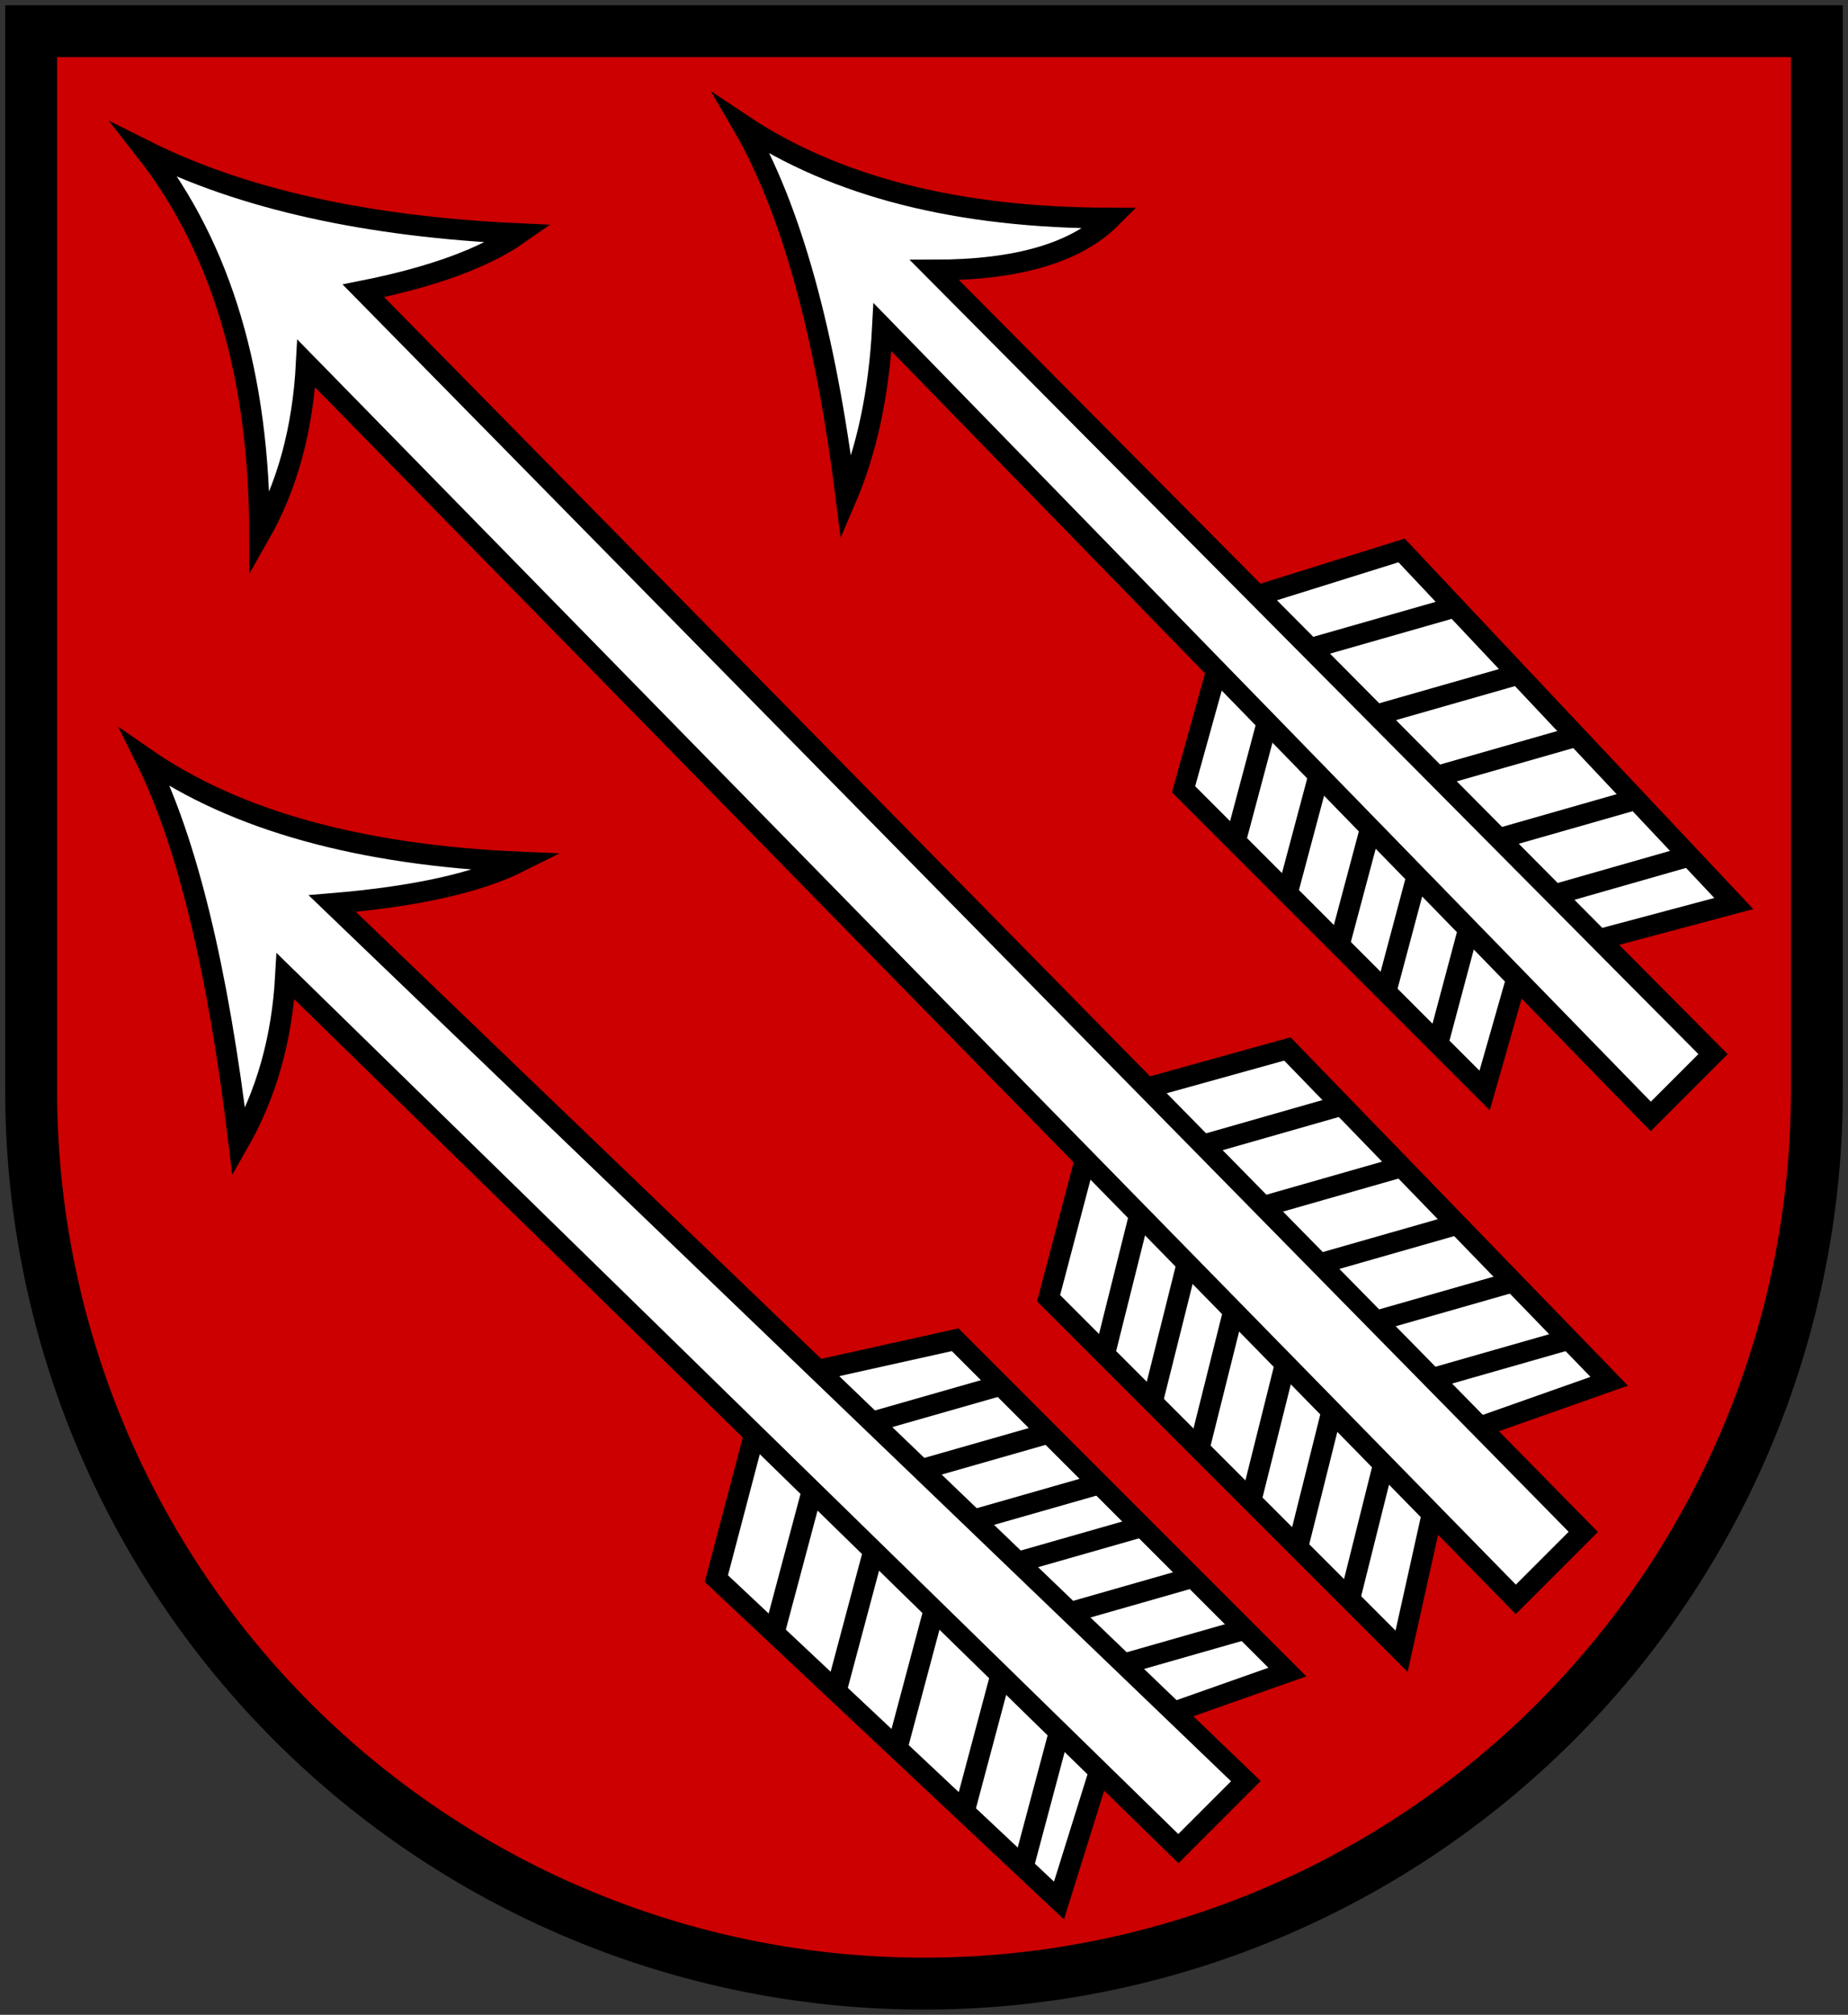 <?xml version="1.0" encoding="UTF-8" standalone="no"?>
<!-- Created by Gregor Bungensheim -->
<svg xmlns:svg="http://www.w3.org/2000/svg"
	xmlns="http://www.w3.org/2000/svg"
	xmlns:xlink="http://www.w3.org/1999/xlink"
	viewBox="0 0 178 194" height="194" width="178" version="1.1"
	id="Wappen Börstingen">
	<rect x="0" y="0" width="178" height="194" fill="#333333" stroke="none"/>
	<g style="stroke:black">
		<path d="M 3,3 v 102 a 1,1 0 0 0 172,0 v -102 z" style="fill:#CC0000; stroke-width:5" />
	 
		<g style="stroke-width:2">
			<g style="fill:white">
				<path d="M 119,58 l 16,-5 32,34 -15,4 h -5 l -4,14 -29,-29 z" />
				<path d="M 106,106 l 18,-5 31,32 l -17,6 1,2 -4,18 -34,-34 z" />
				<path d="M 74,133 l 18,-4 32,32 -17,6 -5,16 -33,-31 z" />
			</g>
			<g style="fill:none">
				<path d="M 74.5,157.5 l 4,-15 M 80.5,163 l 4,-15 M 86.5,168 l 4,-15 M 93,174 l 4,-15 M 98.5,180 l 4,-15
				M 96,133.5 l -14,4 M 101,138 l -14,4 M 105.5,143 l -14,4 M 110,147 l -14,4 M 114.5,152 l -14,4 M 119.5,157 l -14,4" />
				<path d="M 106.5,130 l 4,-16 M 111,135 l 4,-16 M 115.5,139.5 l 4,-16 M 120.5,144.5 l 4,-16 M 125,149 l 4,-16 M 130,154 l 4,-16
				M 129,106.5 l -14,4 M 134.5,112.5 l -14,4 M 140,118 l -14,4 M 145.5,123.5 l -14,4 M 151,129 l -14,4" />
				<path d="M 119,81 l 4,-15 M 124,86 l 4,-15 M 129,91 l 4,-15 M 133.5,95.5 l 4,-15 M 138.5,100.5 l 4,-15
				M 140,58.5 l -14,4 M 146,65 l -14,4 M 151.5,71 l -14,4 M 157.5,77 l -14,4 M 162.5,82.5 l -14,4" />
			</g>
			<g style="fill:white; stroke-miterlimit:5">
				<path d="M 32,87 q 12,-1 18,-4 q -23,-1 -36,-10 q 6,12 9,37 q 4,-7 4.5,-16 l 86,84 6.5,-6.5 z" />
				<path d="M 35,28 q 10,-2 15,-5.5 q -22,-1 -36,-8 q 11,14 11,37 q 4,-7 4.5,-16.5 l 116.5,119 6.5,-6.5 z" />
				<path d="M 90,26 q 12,0 17,-5 q -22,0 -35.5,-9 q 7,12 10,36 q 3,-7 3.5,-16.5 l 74,76 6,-6 z" />
			</g>
		</g>   
	</g>
</svg>
